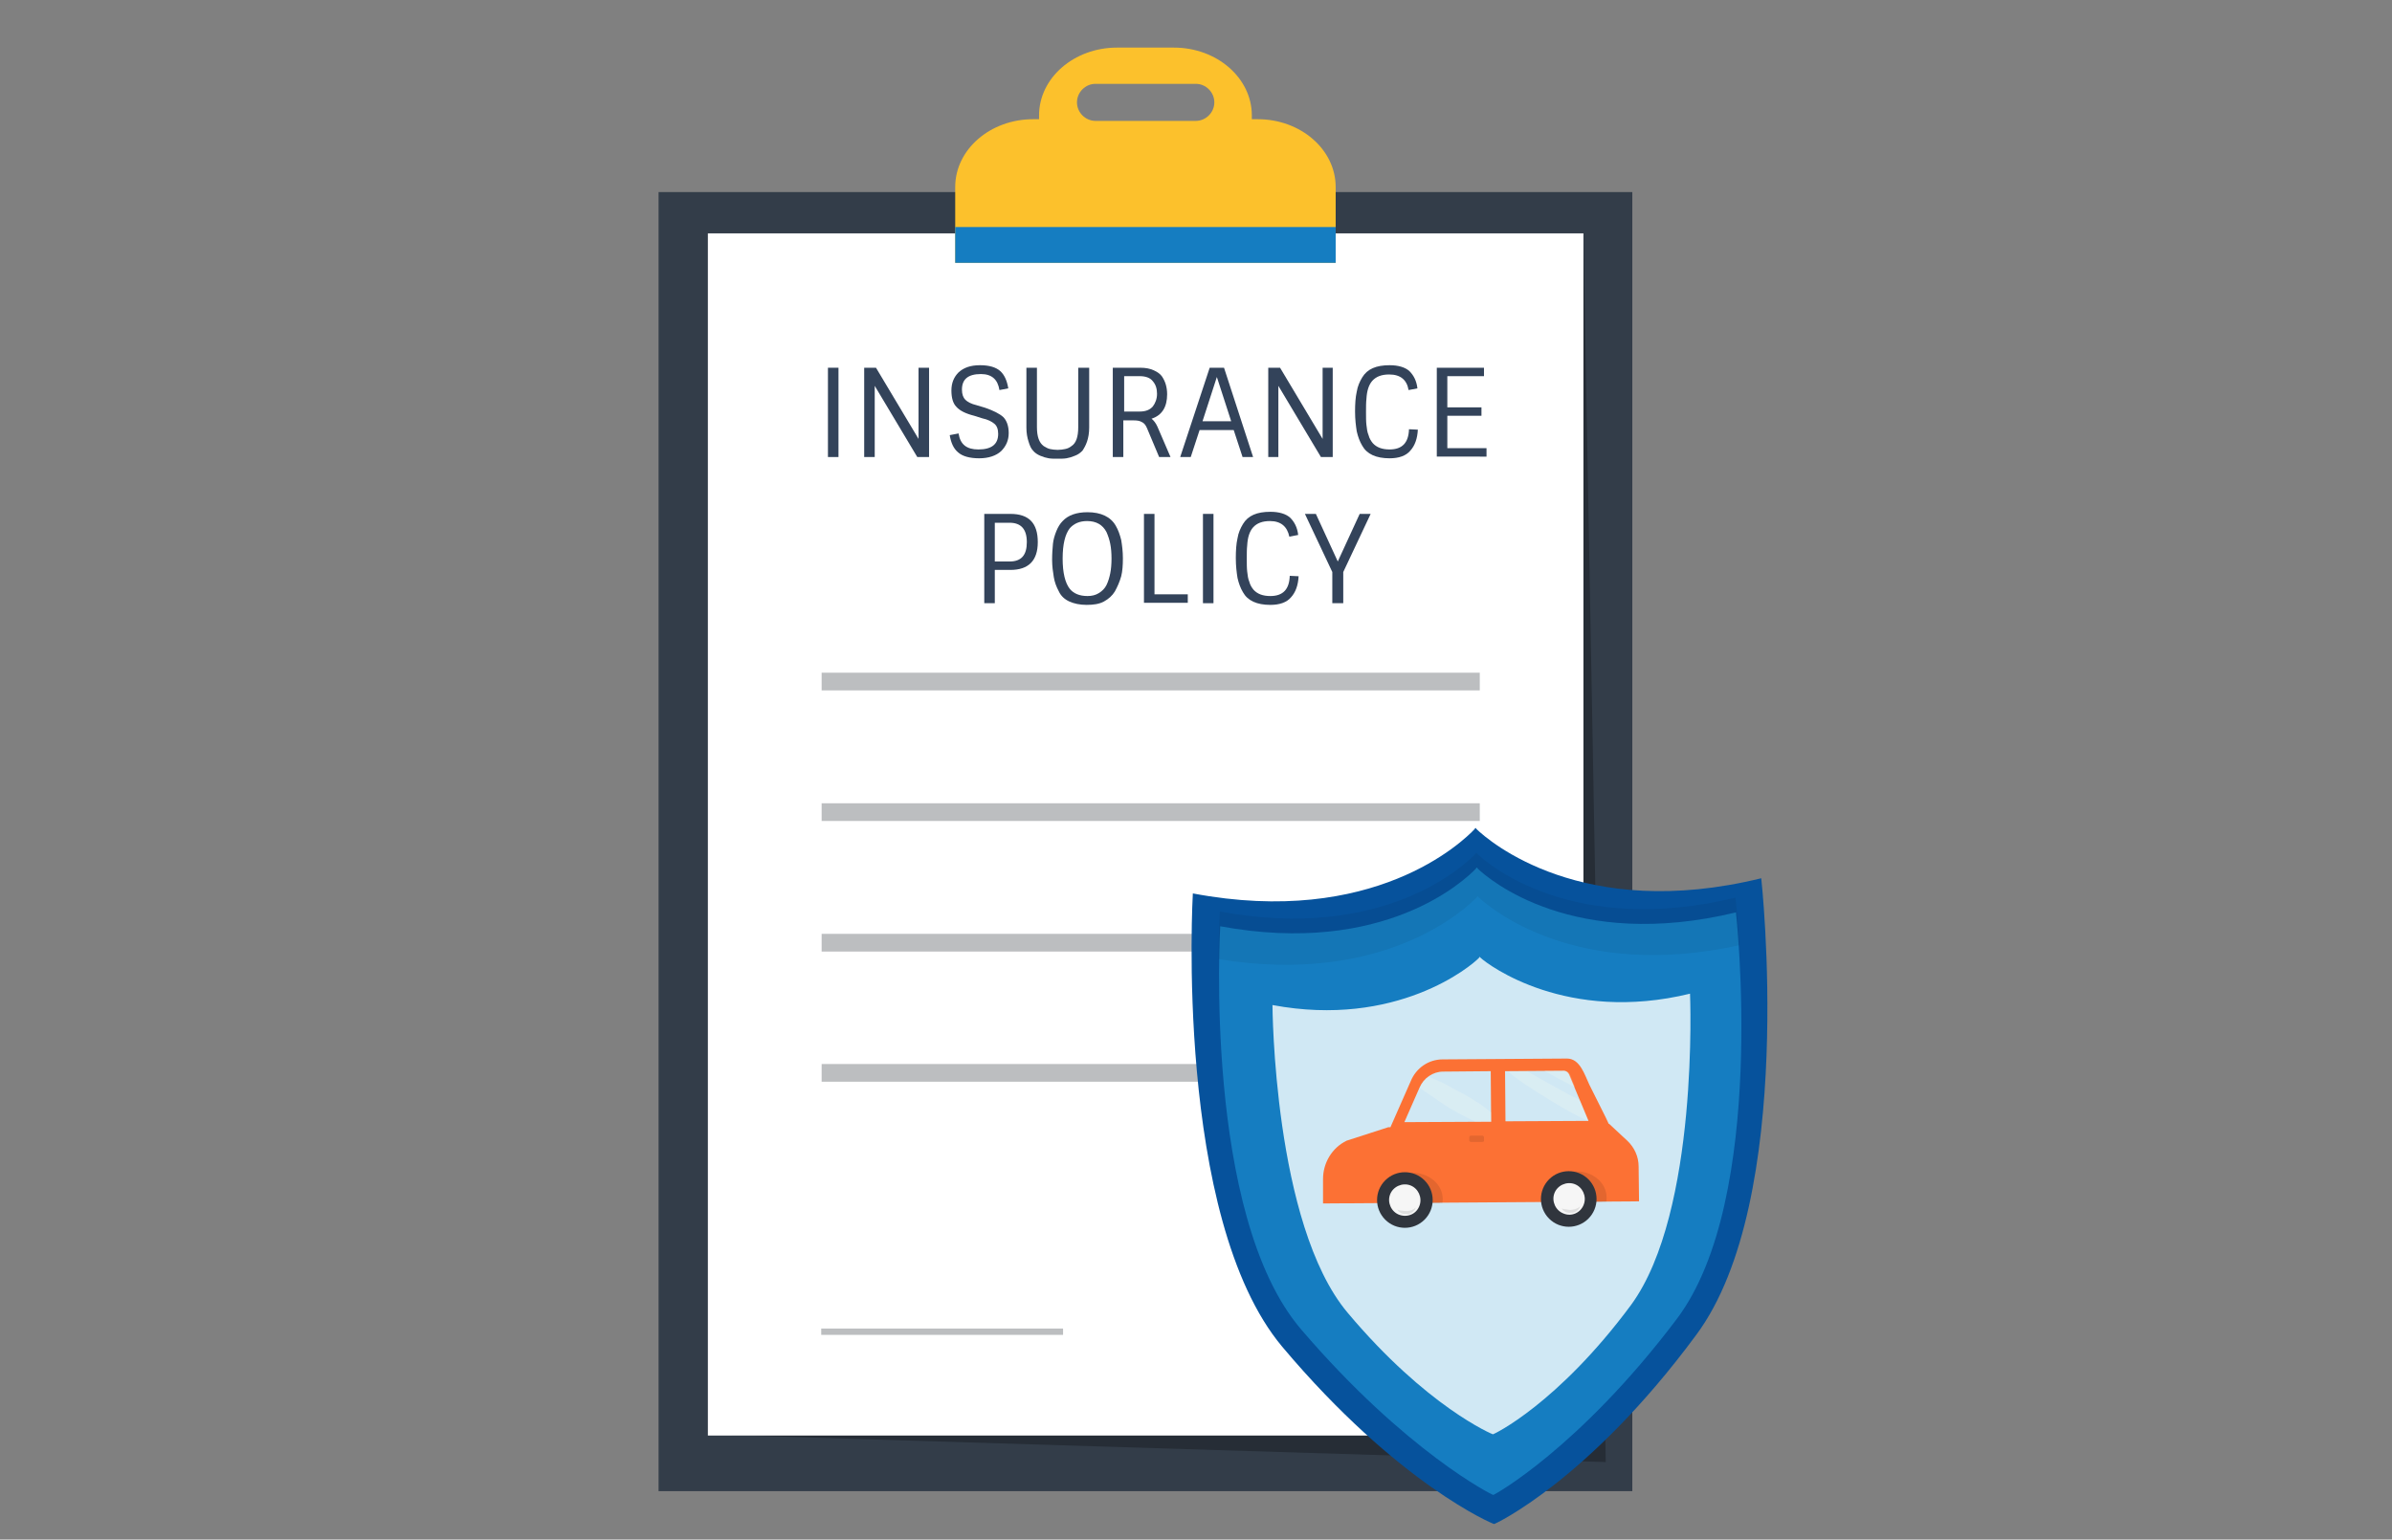 <?xml version="1.0" encoding="utf-8"?>
<!-- Generator: Adobe Illustrator 24.1.1, SVG Export Plug-In . SVG Version: 6.00 Build 0)  -->
<svg version="1.1" id="Layer_1" xmlns="http://www.w3.org/2000/svg" xmlns:xlink="http://www.w3.org/1999/xlink" x="0px" y="0px"
	 viewBox="0 0 567.7 365.5" style="enable-background:new 0 0 567.7 365.5;" xml:space="preserve">
<rect x="0" y="0" width="567.7" height="365.5" fill="#808080" stroke="none"/>
<style type="text/css">
	.st0{fill:#333D49;}
	.st1{opacity:0.26;}
	.st2{fill:#FFFFFF;}
	.st3{fill:#FCC12C;}
	.st4{fill:#157DC1;}
	.st5{fill:#BCBEC0;}
	.st6{fill:#33435A;}
	.st7{fill:#06529C;}
	.st8{opacity:6.000000e-02;}
	.st9{fill:#D0E8F4;}
	.st10{fill:#FC7134;}
	.st11{opacity:0.2;}
	.st12{fill:#FFFFF0;}
	.st13{opacity:0.1;}
	.st14{fill:#30353D;}
	.st15{fill:#F6F6F6;}
</style>
<g>
	<rect x="156.3" y="45.6" class="st0" width="231.1" height="308.4"/>
	<polygon class="st1" points="173.6,340.8 177,340.8 381.1,347.1 375.8,55.4 366.3,58.2 	"/>
	<rect x="168" y="55.4" class="st2" width="207.8" height="285.4"/>
	<g>
		<g>
			<path class="st3" d="M298.5,28.3h-1.4v-0.9c0-8.9-8.3-16.1-18.5-16.1h-13.5c-10.2,0-18.5,7.2-18.5,16.1v0.9h-1.4
				c-10.2,0-18.5,7.2-18.5,16.1v18H317v-18C317,35.5,308.7,28.3,298.5,28.3z M283.8,28.7H260c-2.4,0-4.4-2-4.4-4.4
				c0-2.4,2-4.4,4.4-4.4h23.8c2.4,0,4.4,2,4.4,4.4C288.2,26.7,286.2,28.7,283.8,28.7z"/>
		</g>
		<rect x="226.7" y="53.9" class="st4" width="90.3" height="8.5"/>
	</g>
	<g>
		<rect x="195" y="159.7" class="st5" width="156.2" height="4.2"/>
		<rect x="195" y="190.7" class="st5" width="156.2" height="4.2"/>
		<rect x="195" y="221.7" class="st5" width="156.2" height="4.2"/>
		<rect x="195" y="252.6" class="st5" width="156.2" height="4.2"/>
	</g>
	<rect x="194.9" y="315.4" class="st5" width="57.4" height="1.5"/>
	<path class="st5" d="M333,289.1c-2.8-1-5.8-0.8-8.4,0.5c-0.4-0.2-0.8-0.4-1.2-0.5c-4.1-1.5-9-0.2-11.7,3.2
		c-2.7,3.4-3.1,8.2-0.9,11.9c2.2,3.8,6.7,5.7,11,4.9c1-0.2,2-0.5,2.9-1c2,1,4.4,1.4,6.7,1c4.9-0.9,8.4-5.3,8.5-10.3
		C339.8,294.5,337.1,290.6,333,289.1z M322.8,307.1c-3.4,1.2-7.3,0.2-9.7-2.6c-2.4-2.8-2.7-7-0.8-10.1c1.9-3.2,5.6-4.8,9.2-4.1
		c0.5,0.1,1,0.2,1.4,0.4c-0.6,0.5-1.2,1-1.6,1.6c-2.7,3.4-3.1,8.2-0.9,11.9c0.7,1.1,1.5,2.1,2.5,2.9
		C322.9,307.1,322.8,307.1,322.8,307.1z M328.6,298.9c-0.1,3-1.5,5.7-3.9,7.3c-0.7-0.5-1.3-1-1.9-1.7c-2.4-2.8-2.7-7-0.8-10.1
		c0.7-1.2,1.6-2.1,2.7-2.8C327,293.2,328.5,295.9,328.6,298.9z M332.4,307.1c-2,0.7-4.2,0.7-6.1-0.1c2.4-2,3.9-5,4-8.2
		c-0.1-3.2-1.5-6.2-4-8.2c1.5-0.6,3.2-0.8,4.8-0.4c4.1,0.8,7,4.5,7,8.6C338.1,302.5,335.9,305.9,332.4,307.1z"/>
</g>
<g>
	<path class="st6" d="M196.5,87.3h2.5v21.2h-2.5V87.3z"/>
	<path class="st6" d="M218,87.3h2.5v21.2h-2.8l-10.1-16.9v16.9h-2.5V87.3h2.8l10.1,16.9V87.3z"/>
	<path class="st6" d="M238.1,99c0.8,0.8,1.3,2.1,1.3,3.8c0,1.7-0.6,3.1-1.8,4.3c-1.2,1.1-3,1.7-5.2,1.7c-2.3,0-4-0.5-5-1.4
		c-1.1-0.9-1.7-2.3-2-4.1l2.1-0.4c0.4,2.6,1.9,3.8,4.7,3.8c3.1,0,4.7-1.2,4.7-3.7c0-1.1-0.3-1.9-0.9-2.4c-0.6-0.5-1.5-1-2.9-1.3
		l-1.9-0.6c-2-0.5-3.4-1.2-4.2-2.1c-0.8-0.8-1.2-2.1-1.2-3.9s0.6-3.2,1.7-4.3c1.2-1.1,2.8-1.7,5.1-1.7c2.2,0,3.8,0.5,4.8,1.4
		c1,0.9,1.6,2.3,1.9,4.1l-2.1,0.4c-0.4-2.5-1.8-3.8-4.4-3.8c-3,0-4.5,1.2-4.5,3.7c0,1.1,0.3,1.9,0.8,2.4c0.5,0.5,1.4,1,2.7,1.3
		l2,0.6C235.8,97.5,237.2,98.2,238.1,99z"/>
	<path class="st6" d="M256,87.3h2.5v14.2c0,1.3-0.2,2.4-0.5,3.3c-0.3,0.9-0.7,1.6-1.1,2.2c-0.5,0.5-1,0.9-1.8,1.2
		c-0.7,0.3-1.4,0.5-2,0.6c-0.6,0.1-1.3,0.1-2.1,0.1c-0.8,0-1.5,0-2.1-0.1c-0.6-0.1-1.3-0.3-2-0.6c-0.7-0.3-1.3-0.7-1.7-1.2
		c-0.5-0.5-0.8-1.2-1.1-2.2c-0.3-0.9-0.5-2-0.5-3.3V87.3h2.5v14.1c0,2.2,0.5,3.7,1.6,4.5c0.5,0.3,1,0.6,1.5,0.7
		c0.5,0.1,1.1,0.2,1.8,0.2c0.7,0,1.3-0.1,1.8-0.2c0.5-0.1,1-0.3,1.5-0.7c1.1-0.7,1.6-2.2,1.6-4.5V87.3z"/>
	<path class="st6" d="M264.2,87.3h6.4c1.3,0,2.3,0.2,3.2,0.6c0.9,0.4,1.6,0.9,2,1.5c0.8,1.2,1.2,2.6,1.2,4.2c0,3-1.2,5-3.7,5.8
		c0.5,0.4,1,1,1.4,1.9l3.1,7.2h-2.7l-2.9-6.9c-0.3-0.7-0.7-1.2-1.2-1.4c-0.5-0.3-1.1-0.4-1.9-0.4h-2.5v8.7h-2.5V87.3z M266.8,97.7
		h3.7c1.4,0,2.4-0.4,3.1-1.2c0.6-0.8,1-1.8,1-3c0-1.2-0.3-2.2-1-3c-0.6-0.8-1.7-1.2-3.1-1.2h-3.7V97.7z"/>
	<path class="st6" d="M287.1,87.3h3.4l6.9,21.2h-2.5l-2.1-6.4h-8.1l-2.1,6.4h-2.5L287.1,87.3z M288.8,89.5l-3.4,10.5h6.8L288.8,89.5
		z"/>
	<path class="st6" d="M313.8,87.3h2.5v21.2h-2.8l-10.1-16.9v16.9H301V87.3h2.8l10.1,16.9V87.3z"/>
	<path class="st6" d="M329.7,88.9c-1.8,0-3.1,0.5-4,1.5c-0.8,0.9-1.3,2.3-1.4,4.3c-0.1,0.8-0.1,1.9-0.1,3.1c0,1.2,0,2.3,0.1,3.1
		c0.1,0.9,0.2,1.7,0.5,2.4c0.2,0.8,0.6,1.4,1,1.9c0.9,1,2.2,1.5,4,1.5c3,0,4.5-1.6,4.6-4.8l2.1,0.1c-0.1,2.1-0.7,3.8-1.8,5
		c-1,1.2-2.7,1.8-4.9,1.8c-3.2,0-5.4-1-6.5-3c-0.6-1-1-2.1-1.3-3.4c-0.2-1.3-0.4-2.8-0.4-4.7c0-1.8,0.1-3.4,0.4-4.7
		c0.2-1.3,0.7-2.4,1.3-3.4c1.2-2,3.3-2.9,6.5-2.9c2.1,0,3.7,0.5,4.7,1.4c1,1,1.7,2.3,1.9,4.1l-2.1,0.4
		C333.9,90.2,332.4,88.9,329.7,88.9z"/>
	<path class="st6" d="M341,87.3h11.2v2h-8.7v7.4h8.1v2h-8.1v7.7h9.3v2H341V87.3z"/>
	<path class="st6" d="M239.8,135.3h-3.7v7.9h-2.5V122h6.2c4.4,0,6.5,2.2,6.5,6.7C246.3,133.1,244.1,135.3,239.8,135.3z M236.1,133.3
		h3.5c2.8,0,4.1-1.5,4.1-4.6c0-3.1-1.4-4.6-4.1-4.6h-3.5V133.3z"/>
	<path class="st6" d="M264.6,140.4c-0.6,1-1.5,1.8-2.6,2.4c-1.1,0.6-2.5,0.8-4.1,0.8c-1.6,0-3-0.3-4.1-0.8c-1.1-0.5-2-1.3-2.5-2.4
		c-0.6-1.1-1-2.2-1.2-3.4c-0.2-1.2-0.4-2.6-0.4-4.1c0-1.5,0.1-2.7,0.2-3.8c0.1-1,0.4-2,0.8-3c0.4-1,0.9-1.8,1.5-2.4
		c1.3-1.4,3.3-2.1,5.9-2.1c3.2,0,5.5,1.1,6.7,3.2c0.6,1,1,2.2,1.3,3.4c0.2,1.2,0.4,2.7,0.4,4.3c0,1.7-0.1,3.1-0.4,4.3
		C265.7,138.2,265.2,139.3,264.6,140.4z M258.1,141.5c1,0,1.9-0.2,2.7-0.7c0.8-0.5,1.4-1.1,1.8-1.9c0.4-0.8,0.7-1.8,0.9-2.8
		c0.2-1,0.3-2.2,0.3-3.5c0-1.3-0.1-2.5-0.3-3.5c-0.2-1-0.5-1.9-0.9-2.8c-0.9-1.7-2.4-2.6-4.6-2.6c-1.8,0-3.1,0.6-4.1,1.7
		c-1.1,1.4-1.7,3.8-1.7,7.2c0,3.4,0.6,5.8,1.7,7.2C254.8,140.9,256.2,141.5,258.1,141.5z"/>
	<path class="st6" d="M271.5,143.2V122h2.5v19.1h7.9v2H271.5z"/>
	<path class="st6" d="M285.5,122h2.5v21.2h-2.5V122z"/>
	<path class="st6" d="M301.4,123.7c-1.8,0-3.1,0.5-4,1.5c-0.8,0.9-1.3,2.3-1.4,4.3c-0.1,0.8-0.1,1.9-0.1,3.1c0,1.2,0,2.3,0.1,3.1
		c0.1,0.9,0.2,1.7,0.5,2.4c0.2,0.8,0.6,1.4,1,1.9c0.9,1,2.2,1.5,4,1.5c3,0,4.5-1.6,4.6-4.8l2.1,0.1c-0.1,2.1-0.7,3.8-1.8,5
		c-1,1.2-2.7,1.8-4.9,1.8c-3.2,0-5.4-1-6.5-3c-0.6-1-1-2.1-1.3-3.4c-0.2-1.3-0.4-2.8-0.4-4.7c0-1.8,0.1-3.4,0.4-4.7
		c0.2-1.3,0.7-2.4,1.3-3.4c1.2-2,3.3-2.9,6.5-2.9c2.1,0,3.7,0.5,4.7,1.4c1,1,1.7,2.3,1.9,4.1l-2.1,0.4
		C305.5,125,304,123.7,301.4,123.7z"/>
	<path class="st6" d="M318.8,143.2h-2.6v-7.4l-6.5-13.8h2.6l5.2,11.3l5.2-11.3h2.6l-6.5,13.8V143.2z"/>
</g>
<g>
	<g>
		<g>
			<g>
				<path class="st7" d="M418,208.5c-42.4,10.4-64.6-8.8-67.6-11.7c0,0-0.1-0.3-0.2-0.2c-0.1-0.1-0.2,0.2-0.2,0.2
					c-2.8,3-24,23.4-66.9,15.3c0,0-4.5,76.9,21.2,107.6c27.5,32.7,50.2,42.2,50.3,42.1c0.1,0.1,22.5-10.4,47.9-44.8
					C426.5,284.9,418,208.5,418,208.5z"/>
				<path class="st4" d="M412,216.6c-38.5,9.3-58.6-7.8-61.3-10.4c0,0-0.1-0.3-0.2-0.2c-0.1-0.1-0.2,0.2-0.2,0.2
					c-2.6,2.7-21.7,20.9-60.7,13.7c0,0-4.1,68.5,19.2,95.7c24.9,29.1,45.5,39.4,45.6,39.3c0.1,0.1,20.4-11.1,43.5-41.7
					C419.6,284.6,412,216.6,412,216.6z"/>
				<g class="st8">
					<path d="M350.5,213c0,0,0-0.3,0.2-0.2c0.1-0.1,0.2,0.2,0.2,0.2c2.8,2.6,23.1,19.9,61.9,11.4c-0.4-7-0.9-11.3-0.9-11.3
						c-38.5,9.3-58.6-7.8-61.3-10.4c0,0-0.1-0.3-0.2-0.2c-0.1-0.1-0.2,0.2-0.2,0.2c-2.6,2.7-21.7,20.9-60.7,13.7
						c0,0-0.3,4.4-0.3,11.3C328.5,234.1,347.9,215.7,350.5,213z"/>
				</g>
			</g>
			<path class="st9" d="M401.1,235.9c-29.1,7.1-47.8-6.7-49.8-8.6c0,0,0-0.2-0.1-0.1c-0.1-0.1-0.1,0.1-0.1,0.1
				c-1.9,2.1-19.7,16.8-49.1,11.3c0,0,0.2,52,17.8,73c18.8,22.4,34.4,28.9,34.5,28.9c0.1,0.1,15.4-7.2,32.8-30.7
				C403.3,287.7,401.1,235.9,401.1,235.9z"/>
		</g>
	</g>
	<g>
		<g>
			<path class="st10" d="M386.2,270.8l-4.3-4l-0.1,0c-0.2-0.5-0.5-1-0.7-1.5c-1.3-2.6-2.6-5.2-3.9-7.8c-1.1-2.3-2.2-6.2-5.3-6.2
				l-29.5,0.2c-3.3,0-6.3,2-7.6,5.2l-4.8,10.9l-0.5,0l-9.9,3.2c-3.5,1.7-5.6,5.3-5.6,9.1l0,5.8l75-0.5l-0.1-8.3
				C388.9,274.6,387.9,272.4,386.2,270.8z"/>
			<path class="st9" d="M357.3,266.2l19.7-0.1l-4.6-11c-0.2-0.5-0.7-0.9-1.3-0.9l-13.9,0.1L357.3,266.2z"/>
			<path class="st9" d="M353.8,254.3l-11.3,0.1c-2.4,0-4.6,1.5-5.6,3.8l-3.6,8.2l20.6-0.1L353.8,254.3z"/>
			<g class="st11">
				<path class="st12" d="M373,257.7c0.3,0.1,0.5,0.3,0.8,0.4l-1.2-3c-0.2-0.5-0.7-0.9-1.3-0.9l-4.8,0
					C368.6,255.4,370.8,256.6,373,257.7z"/>
				<path class="st12" d="M373.4,260.4c-3.6-1.9-7.5-4.1-11-6.1l-4.5,0.1c3.1,2.6,7.1,5,10.5,7.1c2.1,1.3,4.2,2.5,6.4,3.6
					c0.7,0.4,1.5,0.7,2.2,1l-2-4.8C374.5,260.9,374,260.6,373.4,260.4z"/>
				<path class="st12" d="M350.3,261.5c-1.5-1-3.1-1.9-4.7-2.7c-1.6-0.9-3.2-1.8-4.9-2.5c-0.6-0.2-1.1-0.5-1.7-0.7
					c-0.9,0.6-1.6,1.5-2,2.6l0,0.1c1.7,1.2,3.4,2.3,5.1,3.5c2.5,1.8,5.3,3.1,8,4.5l3.8,0l0-2.2C352.7,263.2,351.6,262.2,350.3,261.5
					z"/>
			</g>
			<g>
				<path class="st13" d="M342.3,285.6c0.1-0.3,0.1-0.7,0.1-1c0-3.5-3.4-6.3-7.5-6.2c-1.6,0-3.1,0.5-4.3,1.2
					c2.5,0.5,4.8,1.8,6.6,3.4c0.9,0.8,1.7,1.7,2.2,2.7L342.3,285.6z"/>
			</g>
			<g>
				<path class="st13" d="M381.2,285.3c0.1-0.3,0.1-0.7,0.1-1c0-3.5-3.3-6.3-7.3-6.2c-1.6,0-3,0.5-4.2,1.2c2.5,0.5,4.6,1.8,6.4,3.4
					c0.9,0.8,1.6,1.7,2.2,2.7L381.2,285.3z"/>
			</g>
			<g>
				
					<ellipse transform="matrix(0.707 -0.707 0.707 0.707 -103.786 319.246)" class="st14" cx="333.5" cy="284.9" rx="6.6" ry="6.6"/>
				<g>
					<g>
						<path class="st15" d="M332.1,288.4c-1.9-0.7-2.9-2.9-2.2-4.8c0.7-1.9,2.9-2.9,4.8-2.2c1.9,0.7,2.9,2.9,2.2,4.8
							C336.2,288.2,334.1,289.1,332.1,288.4z"/>
					</g>
					<path class="st13" d="M334.1,287.5c0.7-0.1,1.4-0.3,1.9-0.8c-0.2,0.7-0.8,1.2-1.4,1.4c-0.2,0.1-0.5,0.1-0.7,0.1
						c-0.2,0-0.5,0-0.7,0c-0.7-0.1-1.3-0.5-1.6-1.1c0.1,0.2,0.8,0.3,1,0.3C333.1,287.5,333.6,287.5,334.1,287.5z"/>
				</g>
			</g>
			<g>
				
					<ellipse transform="matrix(0.707 -0.707 0.707 0.707 -92.183 346.714)" class="st14" cx="372.4" cy="284.6" rx="6.6" ry="6.6"/>
				<g>
					<g>
						<path class="st15" d="M371.1,288.1c-1.9-0.7-2.9-2.9-2.2-4.8c0.7-1.9,2.9-2.9,4.8-2.2c1.9,0.7,2.9,2.9,2.2,4.8
							C375.2,287.9,373,288.9,371.1,288.1z"/>
					</g>
					<path class="st13" d="M373.1,287.2c0.7-0.1,1.4-0.3,1.9-0.8c-0.2,0.7-0.8,1.2-1.4,1.4c-0.2,0.1-0.5,0.1-0.7,0.1
						c-0.2,0-0.5,0-0.7,0c-0.7-0.1-1.3-0.5-1.6-1.1c0.1,0.2,0.8,0.3,1,0.3C372.1,287.2,372.6,287.3,373.1,287.2z"/>
				</g>
			</g>
		</g>
		<path class="st13" d="M351.8,271.1l-2.7,0c-0.2,0-0.4-0.2-0.4-0.4l0-0.7c0-0.2,0.2-0.4,0.4-0.4l2.7,0c0.2,0,0.4,0.2,0.4,0.4l0,0.7
			C352.3,270.9,352.1,271.1,351.8,271.1z"/>
	</g>
</g>
</svg>
